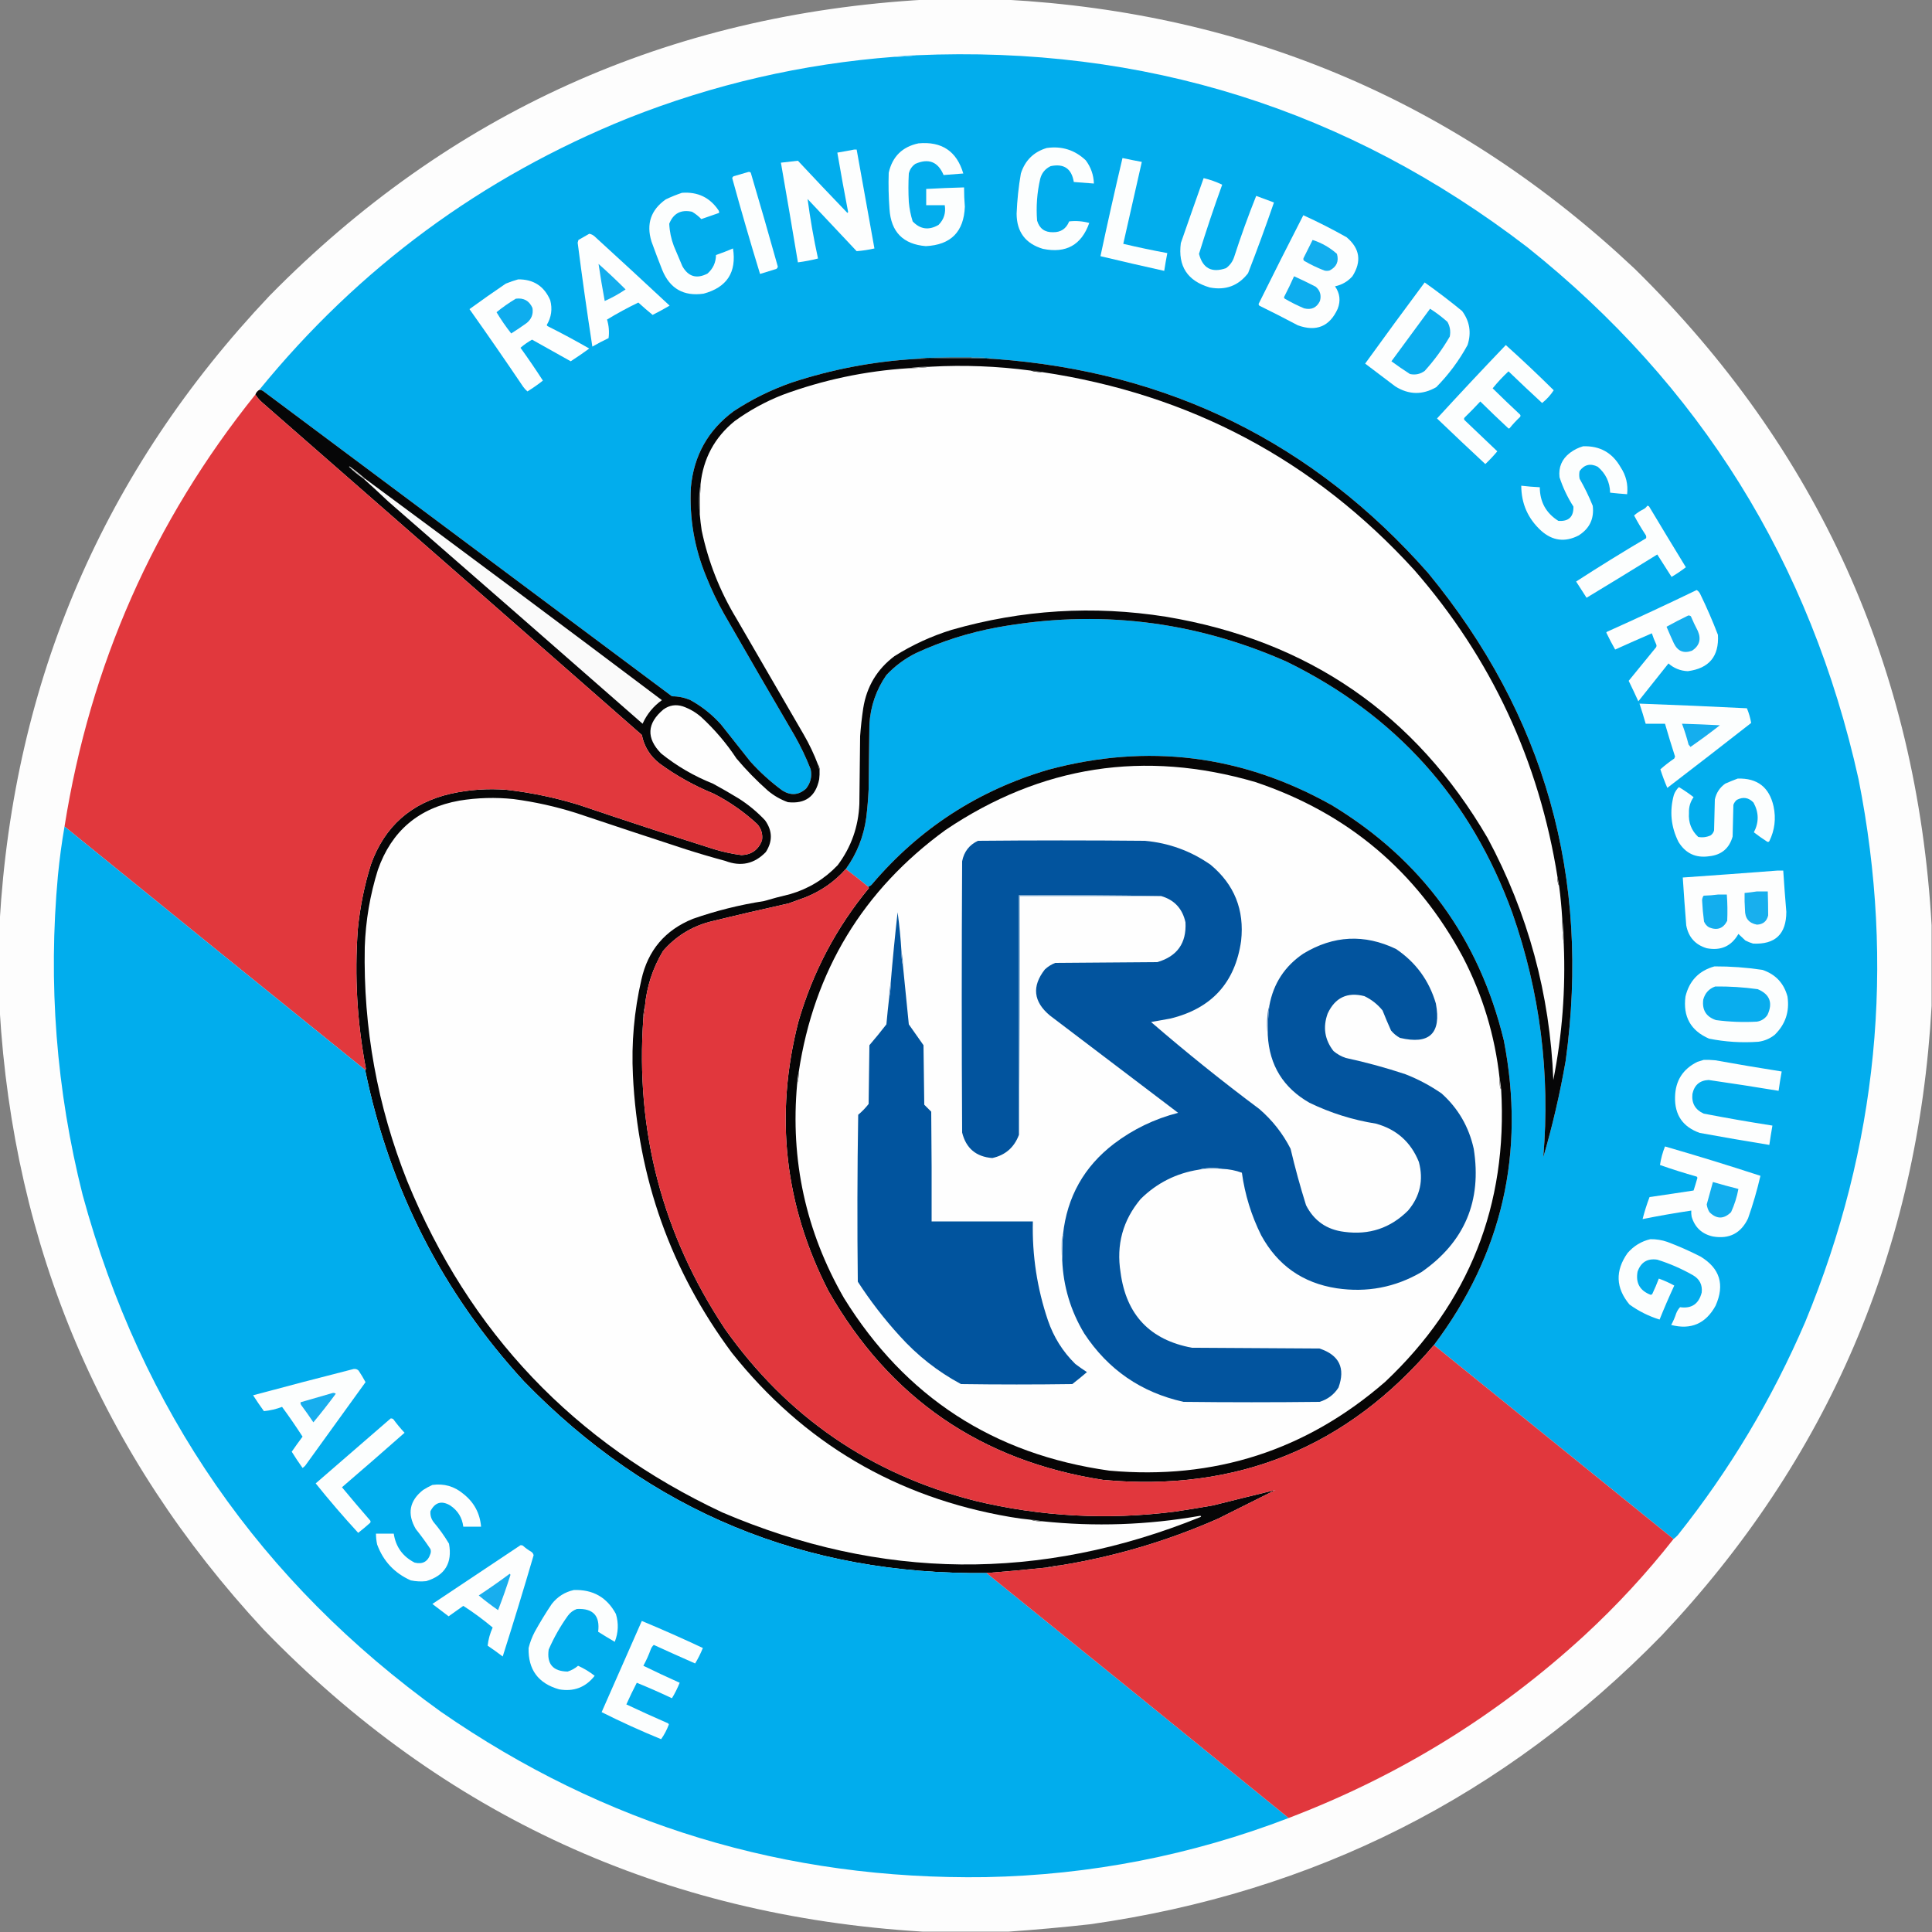 <?xml version="1.0" encoding="UTF-8"?>
<!DOCTYPE svg PUBLIC "-//W3C//DTD SVG 1.1//EN" "http://www.w3.org/Graphics/SVG/1.1/DTD/svg11.dtd">
<svg xmlns="http://www.w3.org/2000/svg" version="1.1" width="2500px" height="2500px" style="shape-rendering:geometricPrecision; text-rendering:geometricPrecision; image-rendering:optimizeQuality; fill-rule:evenodd; clip-rule:evenodd" xmlns:xlink="http://www.w3.org/1999/xlink">
<rect width="100%" height="100%" fill="#808080" stroke="none"/>
<g><path style="opacity:0.989" fill="#fefefe" d="M 1197.5,-0.5 C 1231.83,-0.5 1266.17,-0.5 1300.5,-0.5C 1615.34,16.634 1887.01,132.801 2115.5,348C 2352.54,581.054 2480.54,864.221 2499.5,1197.5C 2499.5,1232.17 2499.5,1266.83 2499.5,1301.5C 2481.95,1616.94 2365.45,1888.61 2150,2116.5C 1946.89,2324.48 1700.39,2448.98 1410.5,2490C 1375.41,2493.9 1340.41,2497.06 1305.5,2499.5C 1268.17,2499.5 1230.83,2499.5 1193.5,2499.5C 857.802,2479.1 573.636,2348.76 341,2108.5C 131.56,1882.59 17.727,1614.92 -0.5,1305.5C -0.5,1268.17 -0.5,1230.83 -0.5,1193.5C 17.816,879.663 134.316,609.33 349,382.5C 581.636,146.141 864.47,18.474 1197.5,-0.5 Z"/></g>
<g><path style="opacity:1" fill="#02aded" d="M 2165.5,1991.5 C 2062.17,1907.83 1958.83,1824.17 1855.5,1740.5C 1943.94,1623.05 1974.1,1491.71 1946,1346.5C 1913.86,1213.97 1839.7,1112.47 1723.5,1042C 1607.49,976.831 1485.16,961.497 1356.5,996C 1265.83,1022.74 1190,1071.9 1129,1143.5C 1127.55,1145.46 1125.72,1146.8 1123.5,1147.5C 1114.02,1139.59 1104.35,1131.93 1094.5,1124.5C 1108.89,1104.52 1117.72,1082.19 1121,1057.5C 1122.42,1045.54 1123.42,1033.54 1124,1021.5C 1124.33,993.5 1124.67,965.5 1125,937.5C 1126.38,914.037 1133.71,892.704 1147,873.5C 1158.14,861.686 1170.98,852.186 1185.5,845C 1218.73,829.689 1253.39,818.689 1289.5,812C 1419.15,788.227 1544.15,802.894 1664.5,856C 1805.81,924.982 1903.31,1033.48 1957,1181.5C 1992.8,1283.87 2006.13,1389.2 1997,1497.5C 2009.03,1456.39 2018.69,1414.73 2026,1372.5C 2058.42,1135.53 1999.09,925.192 1848,741.5C 1699.58,573.209 1512.75,480.876 1287.5,464.5C 1277.73,462.749 1267.73,462.083 1257.5,462.5C 1238.16,462.333 1218.83,462.5 1199.5,463C 1194.32,463.174 1189.32,463.674 1184.5,464.5C 1129.82,467.74 1076.49,477.907 1024.5,495C 997.907,504.297 972.907,516.63 949.5,532C 916.363,556.426 897.863,589.259 894,630.5C 891.896,670.651 898.563,709.318 914,746.5C 920.608,763.048 928.275,779.048 937,794.5C 967.081,846.997 997.414,899.33 1028,951.5C 1036.07,965.65 1043.07,980.317 1049,995.5C 1050.9,1004.79 1048.9,1013.12 1043,1020.5C 1033.59,1028.91 1023.42,1029.74 1012.5,1023C 997.472,1011.98 983.639,999.479 971,985.5C 958.333,969.5 945.667,953.5 933,937.5C 921.565,924.715 908.399,914.215 893.5,906C 885.861,902.672 877.861,901.005 869.5,901C 693.167,769.333 516.833,637.667 340.5,506C 338.975,504.991 337.308,504.491 335.5,504.5C 464.316,346.538 623.316,229.371 812.5,153C 923.41,109.024 1038.41,82.524 1157.5,73.5C 1167.02,73.399 1176.36,72.733 1185.5,71.5C 1480.18,58.575 1743.85,141.409 1976.5,320C 2199.92,498.342 2342.75,727.842 2405,1008.5C 2452.69,1249.63 2429.69,1483.63 2336,1710.5C 2293.15,1810.28 2238.15,1902.28 2171,1986.5C 2169.25,1988.42 2167.42,1990.09 2165.5,1991.5 Z"/></g>
<g><path style="opacity:1" fill="#80d3f6" d="M 1185.5,71.5 C 1176.36,72.733 1167.02,73.399 1157.5,73.5C 1166.63,72.012 1175.96,71.345 1185.5,71.5 Z"/></g>
<g><path style="opacity:1" fill="#fcfefe" d="M 1188.5,185.5 C 1218.68,182.723 1238.02,195.723 1246.5,224.5C 1237.94,225.18 1229.44,225.847 1221,226.5C 1213.84,209.341 1201.67,204.507 1184.5,212C 1180.07,215.092 1177.24,219.259 1176,224.5C 1175.33,236.833 1175.33,249.167 1176,261.5C 1176.77,270.042 1178.44,278.375 1181,286.5C 1190.79,296.81 1201.96,298.31 1214.5,291C 1221.46,283.953 1224.13,275.453 1222.5,265.5C 1214.5,265.5 1206.5,265.5 1198.5,265.5C 1198.5,258.5 1198.5,251.5 1198.5,244.5C 1214.82,243.602 1231.16,242.935 1247.5,242.5C 1247.48,250.846 1247.81,259.179 1248.5,267.5C 1247.25,299.918 1230.41,316.918 1198,318.5C 1168.59,316.088 1152.92,300.088 1151,270.5C 1149.83,254.846 1149.49,239.179 1150,223.5C 1154.76,202.571 1167.6,189.904 1188.5,185.5 Z"/></g>
<g><path style="opacity:1" fill="#fcfefe" d="M 1354.5,191.5 C 1374.05,188.74 1390.88,194.073 1405,207.5C 1411.62,216.401 1415.12,226.401 1415.5,237.5C 1406.83,236.833 1398.17,236.167 1389.5,235.5C 1386.69,218.196 1376.69,211.362 1359.5,215C 1352.42,218.413 1347.92,223.913 1346,231.5C 1341.92,249.294 1340.58,267.294 1342,285.5C 1345.03,295.702 1351.87,300.702 1362.5,300.5C 1372.66,300.689 1379.66,296.022 1383.5,286.5C 1392.26,285.51 1400.93,286.177 1409.5,288.5C 1399.42,317.049 1379.42,328.216 1349.5,322C 1326.92,315.25 1315.58,300.083 1315.5,276.5C 1316.18,259.027 1318.02,241.694 1321,224.5C 1326.42,207.563 1337.58,196.563 1354.5,191.5 Z"/></g>
<g><path style="opacity:1" fill="#fdfefe" d="M 1105.5,193.5 C 1106.5,193.5 1107.5,193.5 1108.5,193.5C 1116.16,236.153 1123.83,278.82 1131.5,321.5C 1123.88,323.26 1116.21,324.427 1108.5,325C 1087.33,302.5 1066.17,280 1045,257.5C 1048.42,283.327 1052.92,308.994 1058.5,334.5C 1049.92,336.682 1041.25,338.349 1032.5,339.5C 1025.33,296.491 1018,253.491 1010.5,210.5C 1017.87,209.653 1025.2,208.819 1032.5,208C 1053.68,230.678 1075.01,253.178 1096.5,275.5C 1096.83,275.167 1097.17,274.833 1097.5,274.5C 1092.58,248.882 1087.91,223.216 1083.5,197.5C 1090.96,196.248 1098.3,194.914 1105.5,193.5 Z"/></g>
<g><path style="opacity:1" fill="#fcfefe" d="M 1452.5,204.5 C 1460.79,206.292 1469.13,207.958 1477.5,209.5C 1469.5,244.832 1461.5,280.166 1453.5,315.5C 1472.41,319.977 1491.41,323.977 1510.5,327.5C 1509.01,335.138 1507.67,342.804 1506.5,350.5C 1478.93,344.4 1451.43,338.067 1424,331.5C 1433.01,289.108 1442.51,246.774 1452.5,204.5 Z"/></g>
<g><path style="opacity:1" fill="#fcfefe" d="M 968.5,222.5 C 969.675,222.281 970.675,222.614 971.5,223.5C 983.483,263.945 995.15,304.445 1006.5,345C 1006.25,346.326 1005.58,347.326 1004.5,348C 997.499,350.231 990.499,352.398 983.5,354.5C 970.892,313.343 958.892,272.009 947.5,230.5C 947.818,229.353 948.484,228.519 949.5,228C 955.93,226.096 962.263,224.262 968.5,222.5 Z"/></g>
<g><path style="opacity:1" fill="#fcfefe" d="M 1557.5,230.5 C 1565.9,232.463 1573.9,235.297 1581.5,239C 1570.79,268.624 1560.79,298.457 1551.5,328.5C 1556.38,347.273 1568.04,353.44 1586.5,347C 1591.55,343.285 1595.05,338.452 1597,332.5C 1605.62,305.803 1615.12,279.469 1625.5,253.5C 1633.17,256.333 1640.83,259.167 1648.5,262C 1637.93,292.702 1626.77,323.202 1615,353.5C 1602.46,369.776 1585.96,375.943 1565.5,372C 1536.54,363.578 1524.04,344.411 1528,314.5C 1537.74,286.439 1547.58,258.439 1557.5,230.5 Z"/></g>
<g><path style="opacity:1" fill="#fcfefe" d="M 882.5,249.5 C 902.936,247.97 918.77,255.636 930,272.5C 930.483,273.448 930.649,274.448 930.5,275.5C 922.852,278.161 915.185,280.827 907.5,283.5C 903.956,279.793 899.956,276.626 895.5,274C 881.187,270.904 871.354,276.071 866,289.5C 866.431,299.409 868.431,309.075 872,318.5C 875.667,327.167 879.333,335.833 883,344.5C 890.673,358.062 901.506,361.228 915.5,354C 922.68,347.639 926.346,339.639 926.5,330C 933.984,327.419 941.318,324.586 948.5,321.5C 953.341,352.309 940.674,371.809 910.5,380C 884.708,383.69 866.874,373.523 857,349.5C 852.137,337.244 847.47,324.911 843,312.5C 836.05,289.771 842.217,271.604 861.5,258C 868.417,254.701 875.417,251.868 882.5,249.5 Z"/></g>
<g><path style="opacity:1" fill="#fdfefe" d="M 1686.5,278.5 C 1705.58,287.207 1724.25,296.707 1742.5,307C 1759.72,321.479 1762.22,338.312 1750,357.5C 1743.95,364.276 1736.45,368.61 1727.5,370.5C 1733.82,379.517 1734.98,389.184 1731,399.5C 1720.61,422.418 1703.45,429.584 1679.5,421C 1662.99,412.245 1646.32,403.745 1629.5,395.5C 1629.17,394.833 1628.83,394.167 1628.5,393.5C 1647.57,355.021 1666.91,316.688 1686.5,278.5 Z"/></g>
<g><path style="opacity:1" fill="#fdfefe" d="M 762.5,302.5 C 765.14,302.954 767.473,304.121 769.5,306C 802.01,335.678 834.343,365.511 866.5,395.5C 859.329,399.679 851.996,403.679 844.5,407.5C 838.174,402.34 832.008,397.007 826,391.5C 812.081,398.207 798.581,405.54 785.5,413.5C 787.88,421.385 788.547,429.385 787.5,437.5C 780.342,440.912 773.342,444.578 766.5,448.5C 759.591,403.777 753.257,358.944 747.5,314C 747.833,312.833 748.167,311.667 748.5,310.5C 753.229,307.806 757.896,305.14 762.5,302.5 Z"/></g>
<g><path style="opacity:1" fill="#12aeee" d="M 1698.5,310.5 C 1710.32,314.322 1720.82,320.322 1730,328.5C 1732.73,338.217 1729.56,345.383 1720.5,350C 1718.17,350.667 1715.83,350.667 1713.5,350C 1704.5,346.501 1695.83,342.334 1687.5,337.5C 1686.39,336.277 1686.22,334.944 1687,333.5C 1690.85,325.807 1694.68,318.14 1698.5,310.5 Z"/></g>
<g><path style="opacity:1" fill="#13aeee" d="M 774.5,341.5 C 786.475,352.14 798.141,363.14 809.5,374.5C 801.019,380.245 792.019,385.245 782.5,389.5C 779.552,373.531 776.886,357.531 774.5,341.5 Z"/></g>
<g><path style="opacity:1" fill="#0dadee" d="M 1674.5,357.5 C 1683.93,361.716 1693.27,366.216 1702.5,371C 1708.22,375.884 1710.05,382.05 1708,389.5C 1703.81,398.177 1696.98,401.343 1687.5,399C 1678.89,395.361 1670.55,391.194 1662.5,386.5C 1661.42,385.635 1661.25,384.635 1662,383.5C 1666.45,374.933 1670.62,366.267 1674.5,357.5 Z"/></g>
<g><path style="opacity:1" fill="#fdfefe" d="M 670.5,361.5 C 690.374,361.346 704.207,370.346 712,388.5C 714.978,399.856 713.478,410.523 707.5,420.5C 707.709,421.086 708.043,421.586 708.5,422C 726.818,431.158 744.818,440.825 762.5,451C 754.674,456.747 746.674,462.247 738.5,467.5C 721.833,458.167 705.167,448.833 688.5,439.5C 683.15,442.508 678.15,446.008 673.5,450C 683.537,463.907 693.204,478.073 702.5,492.5C 696.11,497.556 689.443,502.223 682.5,506.5C 680.443,504.731 678.61,502.731 677,500.5C 654.223,466.725 631.057,433.225 607.5,400C 622.992,388.754 638.658,377.754 654.5,367C 659.835,364.834 665.168,363.001 670.5,361.5 Z"/></g>
<g><path style="opacity:1" fill="#fdfefe" d="M 1843.5,365.5 C 1860.07,377.234 1876.24,389.567 1892,402.5C 1901.83,415.866 1904.16,430.533 1899,446.5C 1888.06,466.539 1874.56,484.706 1858.5,501C 1840.63,511.285 1822.96,510.952 1805.5,500C 1792.5,490.167 1779.5,480.333 1766.5,470.5C 1791.93,435.293 1817.6,400.293 1843.5,365.5 Z"/></g>
<g><path style="opacity:1" fill="#0eadee" d="M 667.5,386.5 C 677.679,385.172 684.846,389.172 689,398.5C 690.292,406.422 687.792,412.922 681.5,418C 674.97,422.696 668.303,427.196 661.5,431.5C 654.599,422.759 648.266,413.592 642.5,404C 650.462,397.522 658.796,391.688 667.5,386.5 Z"/></g>
<g><path style="opacity:1" fill="#0aadee" d="M 1850.5,399.5 C 1858.39,404.542 1865.89,410.208 1873,416.5C 1876.33,422.418 1877.33,428.751 1876,435.5C 1866.76,451.486 1855.92,466.32 1843.5,480C 1837.8,484.129 1831.47,485.462 1824.5,484C 1816.33,478.747 1808.33,473.247 1800.5,467.5C 1817.18,444.804 1833.84,422.137 1850.5,399.5 Z"/></g>
<g><path style="opacity:1" fill="#fcfefe" d="M 1948.5,446.5 C 1969.66,465.498 1990.33,484.998 2010.5,505C 2006.41,511.262 2001.41,516.762 1995.5,521.5C 1980.85,508.016 1966.35,494.35 1952,480.5C 1944.62,487.382 1937.78,494.715 1931.5,502.5C 1943.16,513.988 1954.99,525.321 1967,536.5C 1967.67,537.5 1967.67,538.5 1967,539.5C 1962.15,544.048 1957.65,548.881 1953.5,554C 1952.83,554.667 1952.17,554.667 1951.5,554C 1939.32,542.655 1927.32,531.155 1915.5,519.5C 1908.88,526.626 1902.04,533.626 1895,540.5C 1894.33,541.5 1894.33,542.5 1895,543.5C 1909.17,557 1923.33,570.5 1937.5,584C 1932.68,589.786 1927.51,595.286 1922,600.5C 1900.99,580.988 1880.16,561.322 1859.5,541.5C 1888.82,509.511 1918.49,477.845 1948.5,446.5 Z"/></g>
<g><path style="opacity:1" fill="#0074a0" d="M 1257.5,463.5 C 1257.5,463.167 1257.5,462.833 1257.5,462.5C 1267.73,462.083 1277.73,462.749 1287.5,464.5C 1277.51,463.945 1267.51,463.612 1257.5,463.5 Z"/></g>
<g><path style="opacity:1" fill="#023549" d="M 1257.5,462.5 C 1257.5,462.833 1257.5,463.167 1257.5,463.5C 1233.16,463.418 1208.83,463.752 1184.5,464.5C 1189.32,463.674 1194.32,463.174 1199.5,463C 1218.83,462.5 1238.16,462.333 1257.5,462.5 Z"/></g>
<g><path style="opacity:1" fill="#060607" d="M 1257.5,463.5 C 1267.51,463.612 1277.51,463.945 1287.5,464.5C 1512.75,480.876 1699.58,573.209 1848,741.5C 1999.09,925.192 2058.42,1135.53 2026,1372.5C 2018.69,1414.73 2009.03,1456.39 1997,1497.5C 2006.13,1389.2 1992.8,1283.87 1957,1181.5C 1903.31,1033.48 1805.81,924.982 1664.5,856C 1544.15,802.894 1419.15,788.227 1289.5,812C 1253.39,818.689 1218.73,829.689 1185.5,845C 1170.98,852.186 1158.14,861.686 1147,873.5C 1133.71,892.704 1126.38,914.037 1125,937.5C 1124.67,965.5 1124.33,993.5 1124,1021.5C 1123.42,1033.54 1122.42,1045.54 1121,1057.5C 1117.72,1082.19 1108.89,1104.52 1094.5,1124.5C 1080.12,1140.69 1062.78,1152.86 1042.5,1161C 1035.16,1163.67 1027.82,1166.34 1020.5,1169C 986.066,1176.62 951.732,1184.62 917.5,1193C 893.793,1199.59 873.959,1212.09 858,1230.5C 844.674,1252.65 836.841,1276.65 834.5,1302.5C 833.111,1307.27 832.444,1312.27 832.5,1317.5C 822.038,1463.66 857.205,1597.66 938,1719.5C 1018.26,1833.1 1126.09,1907.27 1261.5,1942C 1346.93,1962.51 1433.27,1967.17 1520.5,1956C 1536.88,1953.55 1553.22,1950.88 1569.5,1948C 1596.54,1941.2 1623.54,1934.53 1650.5,1928C 1625.8,1940.35 1601.14,1952.68 1576.5,1965C 1511.1,1993.85 1443.1,2014.02 1372.5,2025.5C 1365.96,2026.05 1359.63,2027.05 1353.5,2028.5C 1327.72,2031.23 1302.06,2033.56 1276.5,2035.5C 1040.86,2038.28 841.356,1955.61 678,1787.5C 572.554,1672.62 504.054,1538.28 472.5,1384.5C 473.097,1384.26 473.43,1383.76 473.5,1383C 462.103,1323.3 458.603,1263.14 463,1202.5C 465.798,1173.92 471.464,1145.92 480,1118.5C 497.683,1069.2 532.183,1038.7 583.5,1027C 607.201,1021.79 631.201,1020.12 655.5,1022C 687.812,1025.66 719.479,1032.33 750.5,1042C 808.313,1061.6 866.313,1080.6 924.5,1099C 935.975,1102.44 947.642,1104.94 959.5,1106.5C 972.521,1105.91 981.355,1099.58 986,1087.5C 987.21,1079.59 985.21,1072.59 980,1066.5C 963.002,1050.75 944.169,1037.58 923.5,1027C 898.468,1016.79 875.135,1003.79 853.5,988C 841.229,978.445 833.562,966.111 830.5,951C 667.021,807.431 503.354,664.098 339.5,521C 335.893,517.902 332.893,514.402 330.5,510.5C 331.443,507.891 333.11,505.891 335.5,504.5C 337.308,504.491 338.975,504.991 340.5,506C 516.833,637.667 693.167,769.333 869.5,901C 877.861,901.005 885.861,902.672 893.5,906C 908.399,914.215 921.565,924.715 933,937.5C 945.667,953.5 958.333,969.5 971,985.5C 983.639,999.479 997.472,1011.98 1012.5,1023C 1023.42,1029.74 1033.59,1028.91 1043,1020.5C 1048.9,1013.12 1050.9,1004.79 1049,995.5C 1043.07,980.317 1036.07,965.65 1028,951.5C 997.414,899.33 967.081,846.997 937,794.5C 928.275,779.048 920.608,763.048 914,746.5C 898.563,709.318 891.896,670.651 894,630.5C 897.863,589.259 916.363,556.426 949.5,532C 972.907,516.63 997.907,504.297 1024.5,495C 1076.49,477.907 1129.82,467.74 1184.5,464.5C 1208.83,463.752 1233.16,463.418 1257.5,463.5 Z"/></g>
<g><path style="opacity:1" fill="#fefefe" d="M 1333.5,479.5 C 1338.27,480.889 1343.27,481.556 1348.5,481.5C 1539.85,510.074 1700.35,595.408 1830,737.5C 1929.71,851.951 1991.54,984.618 2015.5,1135.5C 2015.12,1139.49 2015.78,1143.16 2017.5,1146.5C 2019.33,1160.45 2020.66,1174.45 2021.5,1188.5C 2021.33,1199.7 2022,1210.7 2023.5,1221.5C 2025.97,1280.56 2021.47,1339.23 2010,1397.5C 2005.65,1286.47 1977.31,1182.14 1925,1084.5C 1831.49,924.085 1692.66,828.585 1508.5,798C 1414.85,783.237 1322.52,788.904 1231.5,815C 1205.29,823.109 1180.62,834.442 1157.5,849C 1134.97,865.873 1121.47,888.373 1117,916.5C 1115.23,928.451 1113.89,940.451 1113,952.5C 1112.67,981.833 1112.33,1011.17 1112,1040.5C 1110.78,1069.84 1101.44,1096.18 1084,1119.5C 1066.91,1137.47 1046.41,1149.97 1022.5,1157C 1011.08,1159.69 999.748,1162.69 988.5,1166C 957.098,1170.85 926.431,1178.52 896.5,1189C 860.612,1203.55 838.446,1229.72 830,1267.5C 820.58,1308.29 816.913,1349.62 819,1391.5C 825.462,1524.58 868.129,1644.25 947,1750.5C 1039.67,1867.01 1159.84,1937.85 1307.5,1963C 1316.13,1964.5 1324.8,1965.66 1333.5,1966.5C 1338.25,1968.03 1343.25,1968.7 1348.5,1968.5C 1416.83,1975.71 1484.83,1973.38 1552.5,1961.5C 1554.37,1961.48 1554.71,1961.98 1553.5,1963C 1346.31,2046.84 1139.98,2044.84 934.5,1957C 742.907,1867.08 607.074,1724.24 527,1528.5C 488.286,1431.22 469.953,1330.22 472,1225.5C 473.158,1191.38 478.825,1158.05 489,1125.5C 506.696,1075.21 541.863,1045.38 594.5,1036C 617.731,1032.21 641.064,1031.55 664.5,1034C 692.032,1037.63 719.032,1043.63 745.5,1052C 792.678,1067.84 840.012,1083.5 887.5,1099C 904.371,1104.4 921.371,1109.4 938.5,1114C 958.679,1121.74 976.179,1117.91 991,1102.5C 999.938,1088.62 999.604,1074.95 990,1061.5C 979.665,1050.49 968.165,1040.99 955.5,1033C 944.663,1026.41 933.663,1020.08 922.5,1014C 898.1,1004.31 875.766,991.308 855.5,975C 836.025,955.007 837.025,936.007 858.5,918C 866.14,912.534 874.473,911.201 883.5,914C 892.452,917.139 900.452,921.806 907.5,928C 924.917,944.071 940.084,961.904 953,981.5C 965.467,996.3 978.967,1010.13 993.5,1023C 1001.25,1029.54 1009.92,1034.54 1019.5,1038C 1041.97,1040.51 1055.47,1030.68 1060,1008.5C 1060.5,1004.51 1060.67,1000.51 1060.5,996.5C 1060.59,993.848 1059.92,991.515 1058.5,989.5C 1053.42,976.006 1047.25,963.006 1040,950.5C 1011,900.5 982,850.5 953,800.5C 931.517,765.051 916.517,727.051 908,686.5C 906.947,679.517 906.114,672.517 905.5,665.5C 905.463,652.488 905.797,639.488 906.5,626.5C 910.066,593.193 924.733,566.026 950.5,545C 969.658,531.084 990.325,519.751 1012.5,511C 1065.14,491.56 1119.47,480.06 1175.5,476.5C 1185.35,476.364 1195.02,475.698 1204.5,474.5C 1247.51,472.14 1290.51,473.807 1333.5,479.5 Z"/></g>
<g><path style="opacity:1" fill="#b1b1b1" d="M 1204.5,474.5 C 1195.02,475.698 1185.35,476.364 1175.5,476.5C 1184.96,474.981 1194.63,474.315 1204.5,474.5 Z"/></g>
<g><path style="opacity:1" fill="#494949" d="M 1333.5,479.5 C 1338.75,479.302 1343.75,479.969 1348.5,481.5C 1343.27,481.556 1338.27,480.889 1333.5,479.5 Z"/></g>
<g><path style="opacity:1" fill="#e1383d" d="M 330.5,510.5 C 332.893,514.402 335.893,517.902 339.5,521C 503.354,664.098 667.021,807.431 830.5,951C 833.562,966.111 841.229,978.445 853.5,988C 875.135,1003.79 898.468,1016.79 923.5,1027C 944.169,1037.58 963.002,1050.75 980,1066.5C 985.21,1072.59 987.21,1079.59 986,1087.5C 981.355,1099.58 972.521,1105.91 959.5,1106.5C 947.642,1104.94 935.975,1102.44 924.5,1099C 866.313,1080.6 808.313,1061.6 750.5,1042C 719.479,1032.33 687.812,1025.66 655.5,1022C 631.201,1020.12 607.201,1021.79 583.5,1027C 532.183,1038.7 497.683,1069.2 480,1118.5C 471.464,1145.92 465.798,1173.92 463,1202.5C 458.603,1263.14 462.103,1323.3 473.5,1383C 473.43,1383.76 473.097,1384.26 472.5,1384.5C 342.65,1279.74 212.983,1174.74 83.5,1069.5C 116.598,860.679 198.931,674.346 330.5,510.5 Z"/></g>
<g><path style="opacity:1" fill="#fcfefe" d="M 2048.5,577.5 C 2070.11,576.722 2086.28,585.722 2097,604.5C 2104.08,615.136 2106.91,626.803 2105.5,639.5C 2098.15,638.998 2090.82,638.331 2083.5,637.5C 2083.15,623.972 2077.82,612.805 2067.5,604C 2058.03,599.245 2050.2,601.079 2044,609.5C 2043.33,612.833 2043.33,616.167 2044,619.5C 2050.45,630.738 2056.12,642.404 2061,654.5C 2063.02,671.297 2056.85,684.13 2042.5,693C 2025.16,701.871 2009.16,699.871 1994.5,687C 1977.25,671.323 1968.58,651.823 1968.5,628.5C 1976.47,629.449 1984.47,630.115 1992.5,630.5C 1992.56,649.453 2000.56,663.953 2016.5,674C 2029.85,674.987 2036.35,668.82 2036,655.5C 2028.39,643.611 2022.39,630.945 2018,617.5C 2016.57,604.52 2021.07,594.02 2031.5,586C 2036.71,582.061 2042.38,579.227 2048.5,577.5 Z"/></g>
<g><path style="opacity:1" fill="#c5c5c5" d="M 472.5,619.5 C 471.833,619.5 471.167,619.5 470.5,619.5C 463.77,614.948 457.436,609.781 451.5,604C 451.833,603.833 452.167,603.667 452.5,603.5C 459.499,608.507 466.165,613.841 472.5,619.5 Z"/></g>
<g><path style="opacity:1" fill="#fafafa" d="M 470.5,619.5 C 471.167,619.5 471.833,619.5 472.5,619.5C 600.905,714.398 728.905,809.898 856.5,906C 845.444,913.894 837.111,924.06 831.5,936.5C 721.981,840.48 612.315,744.647 502.5,649C 491.937,638.933 481.271,629.099 470.5,619.5 Z"/></g>
<g><path style="opacity:1" fill="#969696" d="M 906.5,626.5 C 905.797,639.488 905.463,652.488 905.5,665.5C 904.834,660.678 904.501,655.678 904.5,650.5C 904.366,642.282 905.033,634.282 906.5,626.5 Z"/></g>
<g><path style="opacity:1" fill="#fcfefe" d="M 2131.5,654.5 C 2132.5,654.414 2133.33,654.748 2134,655.5C 2149.71,681.766 2165.55,707.933 2181.5,734C 2175.62,738.528 2169.46,742.694 2163,746.5C 2156.83,736.833 2150.67,727.167 2144.5,717.5C 2114.13,736.365 2083.63,755.032 2053,773.5C 2048.5,766.5 2044,759.5 2039.5,752.5C 2069.27,733.239 2099.44,714.572 2130,696.5C 2130.52,694.711 2130.19,693.044 2129,691.5C 2123.78,683.565 2118.95,675.398 2114.5,667C 2118.07,663.87 2122.07,661.203 2126.5,659C 2128.62,657.951 2130.28,656.451 2131.5,654.5 Z"/></g>
<g><path style="opacity:1" fill="#fdfefe" d="M 2195.5,763.5 C 2197.43,764.642 2198.93,766.308 2200,768.5C 2208.44,785.837 2216.11,803.503 2223,821.5C 2224.6,849.24 2211.6,864.906 2184,868.5C 2174.45,868.096 2166.11,864.762 2159,858.5C 2146.02,874.814 2133.02,891.147 2120,907.5C 2115.96,898.591 2111.8,889.758 2107.5,881C 2119.33,866.5 2131.17,852 2143,837.5C 2143.67,836.167 2143.67,834.833 2143,833.5C 2140.87,828.913 2139.04,824.247 2137.5,819.5C 2121.64,826.345 2105.81,833.345 2090,840.5C 2085.91,833.321 2082.08,825.987 2078.5,818.5C 2078.83,818.167 2079.17,817.833 2079.5,817.5C 2118.5,799.998 2157.16,781.998 2195.5,763.5 Z"/></g>
<g><path style="opacity:1" fill="#12aeee" d="M 2184.5,796.5 C 2185.82,796.33 2186.99,796.663 2188,797.5C 2190.73,803.954 2193.73,810.288 2197,816.5C 2201.56,827.157 2199.06,835.657 2189.5,842C 2178.8,845.899 2170.97,842.732 2166,832.5C 2162.7,825.392 2159.53,818.225 2156.5,811C 2165.71,805.895 2175.04,801.062 2184.5,796.5 Z"/></g>
<g><path style="opacity:1" fill="#fcfefe" d="M 2121.5,910.5 C 2167.84,912.167 2214.18,914.167 2260.5,916.5C 2263.08,922.736 2264.92,929.07 2266,935.5C 2229.98,963.691 2193.81,991.691 2157.5,1019.5C 2154.12,1011.69 2151.12,1003.69 2148.5,995.5C 2154.19,990.482 2160.19,985.815 2166.5,981.5C 2166.83,980.667 2167.17,979.833 2167.5,979C 2162.93,964.886 2158.6,950.719 2154.5,936.5C 2146.17,936.5 2137.83,936.5 2129.5,936.5C 2127.03,927.763 2124.37,919.096 2121.5,910.5 Z"/></g>
<g><path style="opacity:1" fill="#15aeee" d="M 2176.5,936.5 C 2192.84,936.974 2209.17,937.641 2225.5,938.5C 2213.11,948.219 2200.45,957.553 2187.5,966.5C 2186.67,965.5 2185.83,964.5 2185,963.5C 2182.66,954.312 2179.83,945.312 2176.5,936.5 Z"/></g>
<g><path style="opacity:1" fill="#060505" d="M 1855.5,1740.5 C 1743.61,1872.77 1600.95,1930.94 1427.5,1915C 1269.47,1890.58 1150.97,1809.08 1072,1670.5C 1015.1,1559.51 1002.1,1443.51 1033,1322.5C 1051.59,1258.14 1082.09,1200.31 1124.5,1149C 1123.94,1148.62 1123.61,1148.12 1123.5,1147.5C 1125.72,1146.8 1127.55,1145.46 1129,1143.5C 1190,1071.9 1265.83,1022.74 1356.5,996C 1485.16,961.497 1607.49,976.831 1723.5,1042C 1839.7,1112.47 1913.86,1213.97 1946,1346.5C 1974.1,1491.71 1943.94,1623.05 1855.5,1740.5 Z"/></g>
<g><path style="opacity:1" fill="#fefefe" d="M 1940.5,1395.5 C 1940.33,1399.18 1940.5,1402.85 1941,1406.5C 1941.23,1407.74 1941.73,1408.74 1942.5,1409.5C 1951.08,1559.41 1901.08,1685.58 1792.5,1788C 1690.26,1876.88 1571.26,1915.22 1435.5,1903C 1285.71,1882.06 1171.21,1807.56 1092,1679.5C 1042.68,1593.59 1022.51,1501.26 1031.5,1402.5C 1033.03,1397.75 1033.7,1392.75 1033.5,1387.5C 1053.34,1256.26 1116.68,1151.76 1223.5,1074C 1347.19,990.667 1480.85,970 1624.5,1012C 1743.87,1052.03 1833.37,1127.53 1893,1238.5C 1918.62,1287.86 1934.45,1340.19 1940.5,1395.5 Z"/></g>
<g><path style="opacity:1" fill="#5f5f5f" d="M 1058.5,989.5 C 1059.92,991.515 1060.59,993.848 1060.5,996.5C 1059.08,994.485 1058.41,992.152 1058.5,989.5 Z"/></g>
<g><path style="opacity:1" fill="#fcfefe" d="M 2248.5,1007.5 C 2273.94,1006.64 2289.44,1018.64 2295,1043.5C 2298.33,1059.2 2296.49,1074.2 2289.5,1088.5C 2288.64,1089.58 2287.64,1089.75 2286.5,1089C 2280.66,1085.25 2274.99,1081.25 2269.5,1077C 2276.22,1064.13 2276.06,1051.29 2269,1038.5C 2262.75,1031.99 2255.58,1030.82 2247.5,1035C 2245.38,1036.73 2243.88,1038.9 2243,1041.5C 2242.67,1055.17 2242.33,1068.83 2242,1082.5C 2237.62,1097.88 2227.45,1106.38 2211.5,1108C 2194.3,1110.47 2181.13,1104.3 2172,1089.5C 2162.18,1069.92 2160.18,1049.58 2166,1028.5C 2167.43,1024.62 2169.6,1021.28 2172.5,1018.5C 2179.11,1022.44 2185.44,1026.78 2191.5,1031.5C 2187.18,1037.64 2185.18,1044.47 2185.5,1052C 2184.65,1064.32 2188.65,1074.66 2197.5,1083C 2203.06,1084.01 2208.4,1083.34 2213.5,1081C 2215.81,1079.36 2217.31,1077.2 2218,1074.5C 2218.33,1061.17 2218.67,1047.83 2219,1034.5C 2220.89,1025.86 2225.39,1019.03 2232.5,1014C 2237.87,1011.65 2243.21,1009.48 2248.5,1007.5 Z"/></g>
<g><path style="opacity:1" fill="#01aded" d="M 83.5,1069.5 C 212.983,1174.74 342.65,1279.74 472.5,1384.5C 504.054,1538.28 572.554,1672.62 678,1787.5C 841.356,1955.61 1040.86,2038.28 1276.5,2035.5C 1407.02,2140.93 1537.35,2246.59 1667.5,2352.5C 1541.54,2400.81 1410.87,2426.31 1275.5,2429C 1017.04,2432.82 782.037,2361.49 570.5,2215C 337.341,2047.34 182.841,1824.51 107,1546.5C 72.739,1410.39 62.072,1272.39 75,1132.5C 77.047,1111.34 79.88,1090.34 83.5,1069.5 Z"/></g>
<g><path style="opacity:1" fill="#02549e" d="M 1640.5,1339.5 C 1640.32,1326.78 1640.99,1314.12 1642.5,1301.5C 1647.73,1272.78 1662.4,1250.28 1686.5,1234C 1725.49,1210.36 1765.49,1208.36 1806.5,1228C 1832.06,1245.26 1849.23,1268.76 1858,1298.5C 1865.28,1337.23 1849.78,1352.06 1811.5,1343C 1807.08,1340.59 1803.25,1337.42 1800,1333.5C 1796.15,1324.96 1792.48,1316.29 1789,1307.5C 1782.53,1299.52 1774.7,1293.36 1765.5,1289C 1743.47,1283.36 1727.63,1290.86 1718,1311.5C 1711.6,1329.15 1714.1,1345.32 1725.5,1360C 1730.22,1364.03 1735.55,1367.03 1741.5,1369C 1767.59,1374.6 1793.25,1381.6 1818.5,1390C 1835.17,1396.5 1850.84,1404.84 1865.5,1415C 1886.88,1434.24 1900.72,1458.08 1907,1486.5C 1917.7,1553.99 1895.2,1607.16 1839.5,1646C 1805.46,1665.87 1768.79,1672.87 1729.5,1667C 1685.71,1660.21 1653.21,1637.38 1632,1598.5C 1619.25,1572.92 1610.92,1545.92 1607,1517.5C 1598.79,1514.49 1590.29,1512.83 1581.5,1512.5C 1577.68,1511.83 1573.68,1511.5 1569.5,1511.5C 1563.26,1511.33 1557.26,1512 1551.5,1513.5C 1522.15,1518.09 1496.98,1530.76 1476,1551.5C 1452.96,1578.99 1444.29,1610.65 1450,1646.5C 1457.27,1701.43 1488.1,1733.93 1542.5,1744C 1597.5,1744.33 1652.5,1744.67 1707.5,1745C 1732.98,1753.45 1741.14,1770.28 1732,1795.5C 1726.18,1804.64 1718.01,1810.81 1707.5,1814C 1648.83,1814.67 1590.17,1814.67 1531.5,1814C 1476.65,1801.8 1433.82,1772.3 1403,1725.5C 1385.42,1696.32 1375.92,1664.65 1374.5,1630.5C 1374.29,1619.47 1374.62,1608.47 1375.5,1597.5C 1380.77,1548.78 1402.77,1509.61 1441.5,1480C 1466.39,1461.14 1494.05,1447.8 1524.5,1440C 1469.17,1398 1413.83,1356 1358.5,1314C 1337.14,1296.13 1334.97,1276.3 1352,1254.5C 1355.94,1250.78 1360.44,1247.95 1365.5,1246C 1409.5,1245.67 1453.5,1245.33 1497.5,1245C 1523.29,1237.53 1535.46,1220.37 1534,1193.5C 1530.13,1175.81 1519.63,1164.47 1502.5,1159.5C 1441.34,1158.5 1380,1158.17 1318.5,1158.5C 1318.5,1261.83 1318.5,1365.17 1318.5,1468.5C 1312.33,1484.84 1300.83,1494.84 1284,1498.5C 1263.02,1496.85 1250.02,1485.85 1245,1465.5C 1244.33,1348.5 1244.33,1231.5 1245,1114.5C 1247.4,1102.11 1254.23,1093.28 1265.5,1088C 1337.5,1087.33 1409.5,1087.33 1481.5,1088C 1512.71,1090.84 1541.04,1101.18 1566.5,1119C 1597.25,1144.54 1610.42,1177.38 1606,1217.5C 1598.33,1271.51 1567.83,1305.01 1514.5,1318C 1506.17,1319.57 1497.84,1321.07 1489.5,1322.5C 1534.85,1361.67 1581.51,1399.17 1629.5,1435C 1646.43,1449.58 1659.93,1466.75 1670,1486.5C 1675.78,1511.08 1682.45,1535.42 1690,1559.5C 1700.28,1579.74 1716.78,1591.24 1739.5,1594C 1771.69,1598.38 1799.19,1589.21 1822,1566.5C 1837.61,1548.02 1842.28,1527.02 1836,1503.5C 1825.68,1477.85 1807.18,1461.35 1780.5,1454C 1750.47,1449.21 1721.8,1440.21 1694.5,1427C 1660.6,1407.7 1642.6,1378.54 1640.5,1339.5 Z"/></g>
<g><path style="opacity:1" fill="#e1373d" d="M 1094.5,1124.5 C 1104.35,1131.93 1114.02,1139.59 1123.5,1147.5C 1123.61,1148.12 1123.94,1148.62 1124.5,1149C 1082.09,1200.31 1051.59,1258.14 1033,1322.5C 1002.1,1443.51 1015.1,1559.51 1072,1670.5C 1150.97,1809.08 1269.47,1890.58 1427.5,1915C 1600.95,1930.94 1743.61,1872.77 1855.5,1740.5C 1958.83,1824.17 2062.17,1907.83 2165.5,1991.5C 2130.65,2035.87 2092.32,2077.37 2050.5,2116C 1938.32,2219.13 1810.65,2297.96 1667.5,2352.5C 1537.35,2246.59 1407.02,2140.93 1276.5,2035.5C 1302.06,2033.56 1327.72,2031.23 1353.5,2028.5C 1360.12,2028.51 1366.46,2027.51 1372.5,2025.5C 1443.1,2014.02 1511.1,1993.85 1576.5,1965C 1601.14,1952.68 1625.8,1940.35 1650.5,1928C 1623.54,1934.53 1596.54,1941.2 1569.5,1948C 1553.22,1950.88 1536.88,1953.55 1520.5,1956C 1433.27,1967.17 1346.93,1962.51 1261.5,1942C 1126.09,1907.27 1018.26,1833.1 938,1719.5C 857.205,1597.66 822.038,1463.66 832.5,1317.5C 833.889,1312.73 834.556,1307.73 834.5,1302.5C 836.841,1276.65 844.674,1252.65 858,1230.5C 873.959,1212.09 893.793,1199.59 917.5,1193C 951.732,1184.62 986.066,1176.62 1020.5,1169C 1027.82,1166.34 1035.16,1163.67 1042.5,1161C 1062.78,1152.86 1080.12,1140.69 1094.5,1124.5 Z"/></g>
<g><path style="opacity:1" fill="#fdfefe" d="M 2300.5,1126.5 C 2302.83,1126.5 2305.17,1126.5 2307.5,1126.5C 2308.65,1144.34 2309.99,1162.18 2311.5,1180C 2311.45,1208.71 2297.12,1222.38 2268.5,1221C 2265.05,1219.97 2261.72,1218.64 2258.5,1217C 2255.46,1214.16 2252.46,1211.32 2249.5,1208.5C 2240.46,1224.34 2226.8,1230.51 2208.5,1227C 2193.75,1222.58 2184.92,1212.74 2182,1197.5C 2180.32,1176.84 2178.82,1156.17 2177.5,1135.5C 2218.66,1132.64 2259.66,1129.64 2300.5,1126.5 Z"/></g>
<g><path style="opacity:1" fill="#939393" d="M 2015.5,1135.5 C 2016.52,1138.97 2017.19,1142.64 2017.5,1146.5C 2015.78,1143.16 2015.12,1139.49 2015.5,1135.5 Z"/></g>
<g><path style="opacity:1" fill="#18afee" d="M 2273.5,1153.5 C 2278.17,1153.5 2282.83,1153.5 2287.5,1153.5C 2287.82,1163.84 2287.98,1174.18 2288,1184.5C 2286.23,1192.14 2281.39,1196.14 2273.5,1196.5C 2263.12,1194.6 2257.95,1188.27 2258,1177.5C 2257.5,1170.17 2257.33,1162.84 2257.5,1155.5C 2262.99,1154.98 2268.32,1154.32 2273.5,1153.5 Z"/></g>
<g><path style="opacity:1" fill="#13aeee" d="M 2223.5,1157.5 C 2227.17,1157.5 2230.83,1157.5 2234.5,1157.5C 2235.35,1168.82 2235.51,1180.16 2235,1191.5C 2229.93,1201.49 2222.09,1204.32 2211.5,1200C 2208.53,1198.24 2206.36,1195.74 2205,1192.5C 2203.78,1183.39 2202.95,1174.22 2202.5,1165C 2202.6,1162.7 2203.27,1160.7 2204.5,1159C 2211.01,1158.83 2217.35,1158.33 2223.5,1157.5 Z"/></g>
<g><path style="opacity:1" fill="#6698c4" d="M 1502.5,1159.5 C 1441.5,1159.5 1380.5,1159.5 1319.5,1159.5C 1319.83,1262.67 1319.5,1365.67 1318.5,1468.5C 1318.5,1365.17 1318.5,1261.83 1318.5,1158.5C 1380,1158.17 1441.34,1158.5 1502.5,1159.5 Z"/></g>
<g><path style="opacity:1" fill="#01549e" d="M 1166.5,1231.5 C 1166.45,1238.05 1167.12,1244.38 1168.5,1250.5C 1171.02,1275.35 1173.52,1300.35 1176,1325.5C 1182.33,1334.5 1188.67,1343.5 1195,1352.5C 1195.33,1378.17 1195.67,1403.83 1196,1429.5C 1199,1432.5 1202,1435.5 1205,1438.5C 1205.5,1485.83 1205.67,1533.17 1205.5,1580.5C 1249.17,1580.5 1292.83,1580.5 1336.5,1580.5C 1335.48,1624.39 1341.98,1667.06 1356,1708.5C 1363.42,1730.22 1375.25,1749.06 1391.5,1765C 1396.36,1768.69 1401.36,1772.19 1406.5,1775.5C 1400.34,1780.83 1394,1785.99 1387.5,1791C 1339.5,1791.67 1291.5,1791.67 1243.5,1791C 1213.46,1774.87 1186.96,1754.04 1164,1728.5C 1144.06,1706.61 1126.06,1683.28 1110,1658.5C 1109.17,1586.5 1109.33,1514.5 1110.5,1442.5C 1115.52,1438.32 1120.02,1433.65 1124,1428.5C 1124.33,1403.17 1124.67,1377.83 1125,1352.5C 1132.57,1343.68 1139.91,1334.68 1147,1325.5C 1148.03,1314.13 1149.19,1302.79 1150.5,1291.5C 1151.88,1285.38 1152.55,1279.05 1152.5,1272.5C 1155.06,1241.8 1158.06,1211.13 1161.5,1180.5C 1163.83,1197.44 1165.49,1214.44 1166.5,1231.5 Z"/></g>
<g><path style="opacity:1" fill="#c4c4c4" d="M 2021.5,1188.5 C 2022.93,1199.3 2023.6,1210.3 2023.5,1221.5C 2022,1210.7 2021.33,1199.7 2021.5,1188.5 Z"/></g>
<g><path style="opacity:1" fill="#5e8ec0" d="M 1166.5,1231.5 C 1167.88,1237.62 1168.55,1243.95 1168.5,1250.5C 1167.12,1244.38 1166.45,1238.05 1166.5,1231.5 Z"/></g>
<g><path style="opacity:1" fill="#fcfefe" d="M 2218.5,1250.5 C 2239.29,1250.42 2259.95,1251.92 2280.5,1255C 2297.51,1260.68 2308.34,1272.18 2313,1289.5C 2315.86,1308.92 2310.36,1325.42 2296.5,1339C 2290.35,1343.91 2283.35,1346.91 2275.5,1348C 2253.96,1349.57 2232.63,1348.23 2211.5,1344C 2187.76,1333.7 2177.59,1315.53 2181,1289.5C 2185.91,1269.1 2198.41,1256.1 2218.5,1250.5 Z"/></g>
<g><path style="opacity:1" fill="#09adee" d="M 2219.5,1276.5 C 2237.93,1276.28 2256.26,1277.45 2274.5,1280C 2290.24,1286.67 2294.41,1297.84 2287,1313.5C 2283.7,1318.23 2279.2,1321.07 2273.5,1322C 2255.76,1322.99 2238.1,1322.32 2220.5,1320C 2207.78,1315.75 2202.28,1306.91 2204,1293.5C 2206.25,1285.09 2211.41,1279.42 2219.5,1276.5 Z"/></g>
<g><path style="opacity:1" fill="#6895c3" d="M 1152.5,1272.5 C 1152.55,1279.05 1151.88,1285.38 1150.5,1291.5C 1150.45,1284.95 1151.12,1278.62 1152.5,1272.5 Z"/></g>
<g><path style="opacity:1" fill="#4c80b8" d="M 1642.5,1301.5 C 1640.99,1314.12 1640.32,1326.78 1640.5,1339.5C 1639.34,1331.34 1639.18,1323.01 1640,1314.5C 1640.27,1309.92 1641.1,1305.59 1642.5,1301.5 Z"/></g>
<g><path style="opacity:1" fill="#922428" d="M 834.5,1302.5 C 834.556,1307.73 833.889,1312.73 832.5,1317.5C 832.444,1312.27 833.111,1307.27 834.5,1302.5 Z"/></g>
<g><path style="opacity:1" fill="#fdfefe" d="M 2204.5,1371.5 C 2209.51,1371.33 2214.51,1371.5 2219.5,1372C 2248.13,1377.15 2276.8,1381.99 2305.5,1386.5C 2303.98,1394.8 2302.65,1403.14 2301.5,1411.5C 2271.4,1406.53 2241.23,1401.86 2211,1397.5C 2199.47,1398.02 2192.47,1404.02 2190,1415.5C 2188.73,1427.47 2193.57,1435.97 2204.5,1441C 2234.1,1446.71 2263.76,1451.88 2293.5,1456.5C 2292.06,1464.82 2290.72,1473.15 2289.5,1481.5C 2259.46,1476.65 2229.46,1471.49 2199.5,1466C 2177.6,1458.26 2166.93,1442.76 2167.5,1419.5C 2167.95,1398.43 2177.62,1383.26 2196.5,1374C 2199.31,1373.22 2201.98,1372.38 2204.5,1371.5 Z"/></g>
<g><path style="opacity:1" fill="#aeaeae" d="M 1033.5,1387.5 C 1033.7,1392.75 1033.03,1397.75 1031.5,1402.5C 1031.44,1397.27 1032.11,1392.27 1033.5,1387.5 Z"/></g>
<g><path style="opacity:1" fill="#afafaf" d="M 1940.5,1395.5 C 1941.52,1399.98 1942.19,1404.65 1942.5,1409.5C 1941.73,1408.74 1941.23,1407.74 1941,1406.5C 1940.5,1402.85 1940.33,1399.18 1940.5,1395.5 Z"/></g>
<g><path style="opacity:1" fill="#fdfefe" d="M 2154.5,1483.5 C 2195.91,1495.47 2237.08,1508.14 2278,1521.5C 2273.71,1540.04 2268.38,1558.37 2262,1576.5C 2252.88,1595.81 2237.71,1603.65 2216.5,1600C 2202.37,1596.85 2193.2,1588.35 2189,1574.5C 2188.5,1571.85 2188.34,1569.19 2188.5,1566.5C 2167.41,1569.63 2146.41,1573.29 2125.5,1577.5C 2127.96,1567.83 2130.96,1558.33 2134.5,1549C 2153.55,1546.26 2172.55,1543.42 2191.5,1540.5C 2193.26,1535.06 2194.92,1529.56 2196.5,1524C 2196.17,1523.5 2195.83,1523 2195.5,1522.5C 2179.5,1518 2163.66,1513 2148,1507.5C 2149.22,1499.29 2151.39,1491.29 2154.5,1483.5 Z"/></g>
<g><path style="opacity:1" fill="#b5cce3" d="M 1581.5,1512.5 C 1571.48,1512.41 1561.48,1512.74 1551.5,1513.5C 1557.26,1512 1563.26,1511.33 1569.5,1511.5C 1573.68,1511.5 1577.68,1511.83 1581.5,1512.5 Z"/></g>
<g><path style="opacity:1" fill="#12aeee" d="M 2216.5,1529.5 C 2227.43,1532.7 2238.43,1535.7 2249.5,1538.5C 2247.57,1548.89 2244.4,1558.89 2240,1568.5C 2230.64,1577.77 2221.3,1577.77 2212,1568.5C 2210.14,1565.41 2208.97,1562.07 2208.5,1558.5C 2211.17,1548.82 2213.84,1539.15 2216.5,1529.5 Z"/></g>
<g><path style="opacity:1" fill="#fcfefe" d="M 2135.5,1603.5 C 2143.03,1603.38 2150.36,1604.55 2157.5,1607C 2172.19,1612.51 2186.52,1618.84 2200.5,1626C 2225.56,1641.2 2232.06,1662.37 2220,1689.5C 2207.31,1712.76 2188.14,1721.1 2162.5,1714.5C 2165.15,1709.71 2167.32,1704.71 2169,1699.5C 2170.18,1696.47 2171.84,1693.8 2174,1691.5C 2188.9,1693.63 2198.23,1687.3 2202,1672.5C 2203.09,1662.52 2199.26,1655.02 2190.5,1650C 2175.86,1641.68 2160.52,1635.01 2144.5,1630C 2131.8,1628.1 2123.3,1633.27 2119,1645.5C 2116.34,1660.18 2122.01,1670.18 2136,1675.5C 2136.77,1675.36 2137.44,1675.02 2138,1674.5C 2141.13,1667.92 2143.96,1661.25 2146.5,1654.5C 2153.4,1656.95 2160.07,1659.95 2166.5,1663.5C 2159.77,1678.04 2153.44,1692.7 2147.5,1707.5C 2133.4,1703.12 2120.4,1696.62 2108.5,1688C 2090.7,1666.57 2089.87,1644.4 2106,1621.5C 2114,1612.26 2123.83,1606.26 2135.5,1603.5 Z"/></g>
<g><path style="opacity:1" fill="#b1cae1" d="M 1375.5,1597.5 C 1374.62,1608.47 1374.29,1619.47 1374.5,1630.5C 1373.34,1621.01 1373.18,1611.34 1374,1601.5C 1374.21,1599.94 1374.71,1598.61 1375.5,1597.5 Z"/></g>
<g><path style="opacity:1" fill="#fcfefe" d="M 457.5,1771.5 C 460.044,1771.1 462.211,1771.77 464,1773.5C 467.327,1778.52 470.327,1783.52 473,1788.5C 447,1824.5 421,1860.5 395,1896.5C 393.981,1897.69 392.814,1898.69 391.5,1899.5C 386.571,1892.63 381.905,1885.63 377.5,1878.5C 382.037,1871.93 386.703,1865.43 391.5,1859C 383.033,1845.89 374.199,1833.06 365,1820.5C 357.343,1823.39 349.509,1825.23 341.5,1826C 336.638,1819.3 331.971,1812.47 327.5,1805.5C 370.851,1793.83 414.184,1782.5 457.5,1771.5 Z"/></g>
<g><path style="opacity:1" fill="#17aeee" d="M 430.5,1802.5 C 431.978,1802.24 433.311,1802.57 434.5,1803.5C 425.184,1816.14 415.517,1828.48 405.5,1840.5C 400.528,1833.03 395.361,1825.69 390,1818.5C 389.018,1817.24 388.685,1815.91 389,1814.5C 402.905,1810.4 416.738,1806.4 430.5,1802.5 Z"/></g>
<g><path style="opacity:1" fill="#fcfefe" d="M 505.5,1835.5 C 506.822,1835.33 507.989,1835.66 509,1836.5C 513.476,1842.61 518.309,1848.44 523.5,1854C 496.623,1877.72 469.623,1901.22 442.5,1924.5C 454.479,1938.98 466.646,1953.31 479,1967.5C 479.667,1968.5 479.667,1969.5 479,1970.5C 473.98,1975.02 468.813,1979.35 463.5,1983.5C 444.448,1962.78 426.114,1941.45 408.5,1919.5C 440.853,1891.48 473.186,1863.48 505.5,1835.5 Z"/></g>
<g><path style="opacity:1" fill="#fdfefe" d="M 559.5,1921.5 C 574.594,1919.44 587.927,1923.27 599.5,1933C 613.35,1943.87 621.017,1958.04 622.5,1975.5C 614.833,1975.5 607.167,1975.5 599.5,1975.5C 598.042,1963.75 592.375,1954.59 582.5,1948C 571.36,1941.46 562.86,1943.96 557,1955.5C 556.538,1960.6 557.872,1965.27 561,1969.5C 568.443,1978.28 575.109,1987.61 581,1997.5C 585.584,2022.51 575.75,2038.67 551.5,2046C 544.785,2046.71 538.118,2046.38 531.5,2045C 510.429,2035.6 495.929,2020.1 488,1998.5C 487.006,1993.88 486.506,1989.22 486.5,1984.5C 494.167,1984.5 501.833,1984.5 509.5,1984.5C 512.087,2001.59 521.087,2014.09 536.5,2022C 546.927,2024.54 553.76,2020.7 557,2010.5C 557.667,2008.5 557.667,2006.5 557,2004.5C 551.053,1995.55 544.72,1986.89 538,1978.5C 526.606,1958.84 529.773,1942 547.5,1928C 551.434,1925.54 555.434,1923.37 559.5,1921.5 Z"/></g>
<g><path style="opacity:1" fill="#8d8d8d" d="M 1333.5,1966.5 C 1338.71,1966.61 1343.71,1967.28 1348.5,1968.5C 1343.25,1968.7 1338.25,1968.03 1333.5,1966.5 Z"/></g>
<g><path style="opacity:1" fill="#fdfefe" d="M 673.5,1999.5 C 674.552,1999.35 675.552,1999.52 676.5,2000C 679.887,2003.05 683.553,2005.72 687.5,2008C 689.124,2009.12 690.124,2010.62 690.5,2012.5C 677.662,2056.39 664.329,2100.05 650.5,2143.5C 644.139,2138.64 637.639,2133.97 631,2129.5C 631.919,2121.4 634.086,2113.56 637.5,2106C 625.293,2095.76 612.626,2086.42 599.5,2078C 593.167,2082.5 586.833,2087 580.5,2091.5C 573.5,2086.17 566.5,2080.83 559.5,2075.5C 597.565,2050.14 635.565,2024.81 673.5,1999.5 Z"/></g>
<g><path style="opacity:1" fill="#98262a" d="M 1372.5,2025.5 C 1366.46,2027.51 1360.12,2028.51 1353.5,2028.5C 1359.63,2027.05 1365.96,2026.05 1372.5,2025.5 Z"/></g>
<g><path style="opacity:1" fill="#18aeee" d="M 659.5,2036.5 C 660.097,2036.74 660.43,2037.24 660.5,2038C 655.665,2053.34 650.332,2068.5 644.5,2083.5C 635.859,2077.52 627.525,2071.19 619.5,2064.5C 633.151,2055.5 646.484,2046.16 659.5,2036.5 Z"/></g>
<g><path style="opacity:1" fill="#fcfefe" d="M 742.5,2057.5 C 767.219,2056.6 785.386,2066.94 797,2088.5C 800.648,2100.69 800.148,2112.69 795.5,2124.5C 788.25,2120.29 781.084,2115.96 774,2111.5C 776.61,2090.78 767.444,2080.94 746.5,2082C 741.822,2083.68 737.989,2086.51 735,2090.5C 725.134,2104.22 716.801,2118.89 710,2134.5C 707.356,2153.19 715.523,2162.69 734.5,2163C 739.548,2161.39 744.048,2158.89 748,2155.5C 755.768,2158.96 762.935,2163.3 769.5,2168.5C 757.748,2183.48 742.415,2189.31 723.5,2186C 696.48,2178.32 683.314,2160.49 684,2132.5C 685.818,2125.19 688.485,2118.19 692,2111.5C 698.831,2099.17 706.165,2087.17 714,2075.5C 721.476,2066.03 730.976,2060.03 742.5,2057.5 Z"/></g>
<g><path style="opacity:1" fill="#fcfefe" d="M 830.5,2097.5 C 857.093,2108.59 883.426,2120.25 909.5,2132.5C 906.694,2139.45 903.361,2146.11 899.5,2152.5C 881.618,2144.64 863.784,2136.64 846,2128.5C 844.181,2130.13 842.848,2132.13 842,2134.5C 839.382,2141.74 836.215,2148.74 832.5,2155.5C 848.024,2163.09 863.691,2170.43 879.5,2177.5C 876.661,2184.51 873.328,2191.18 869.5,2197.5C 854.469,2190.4 839.302,2183.73 824,2177.5C 819.274,2186.62 814.774,2195.96 810.5,2205.5C 828.351,2213.92 846.351,2222.09 864.5,2230C 864.957,2230.41 865.291,2230.91 865.5,2231.5C 862.898,2238.38 859.565,2244.71 855.5,2250.5C 829.3,2239.78 803.633,2228.11 778.5,2215.5C 795.845,2176.15 813.179,2136.81 830.5,2097.5 Z"/></g>
</svg>
